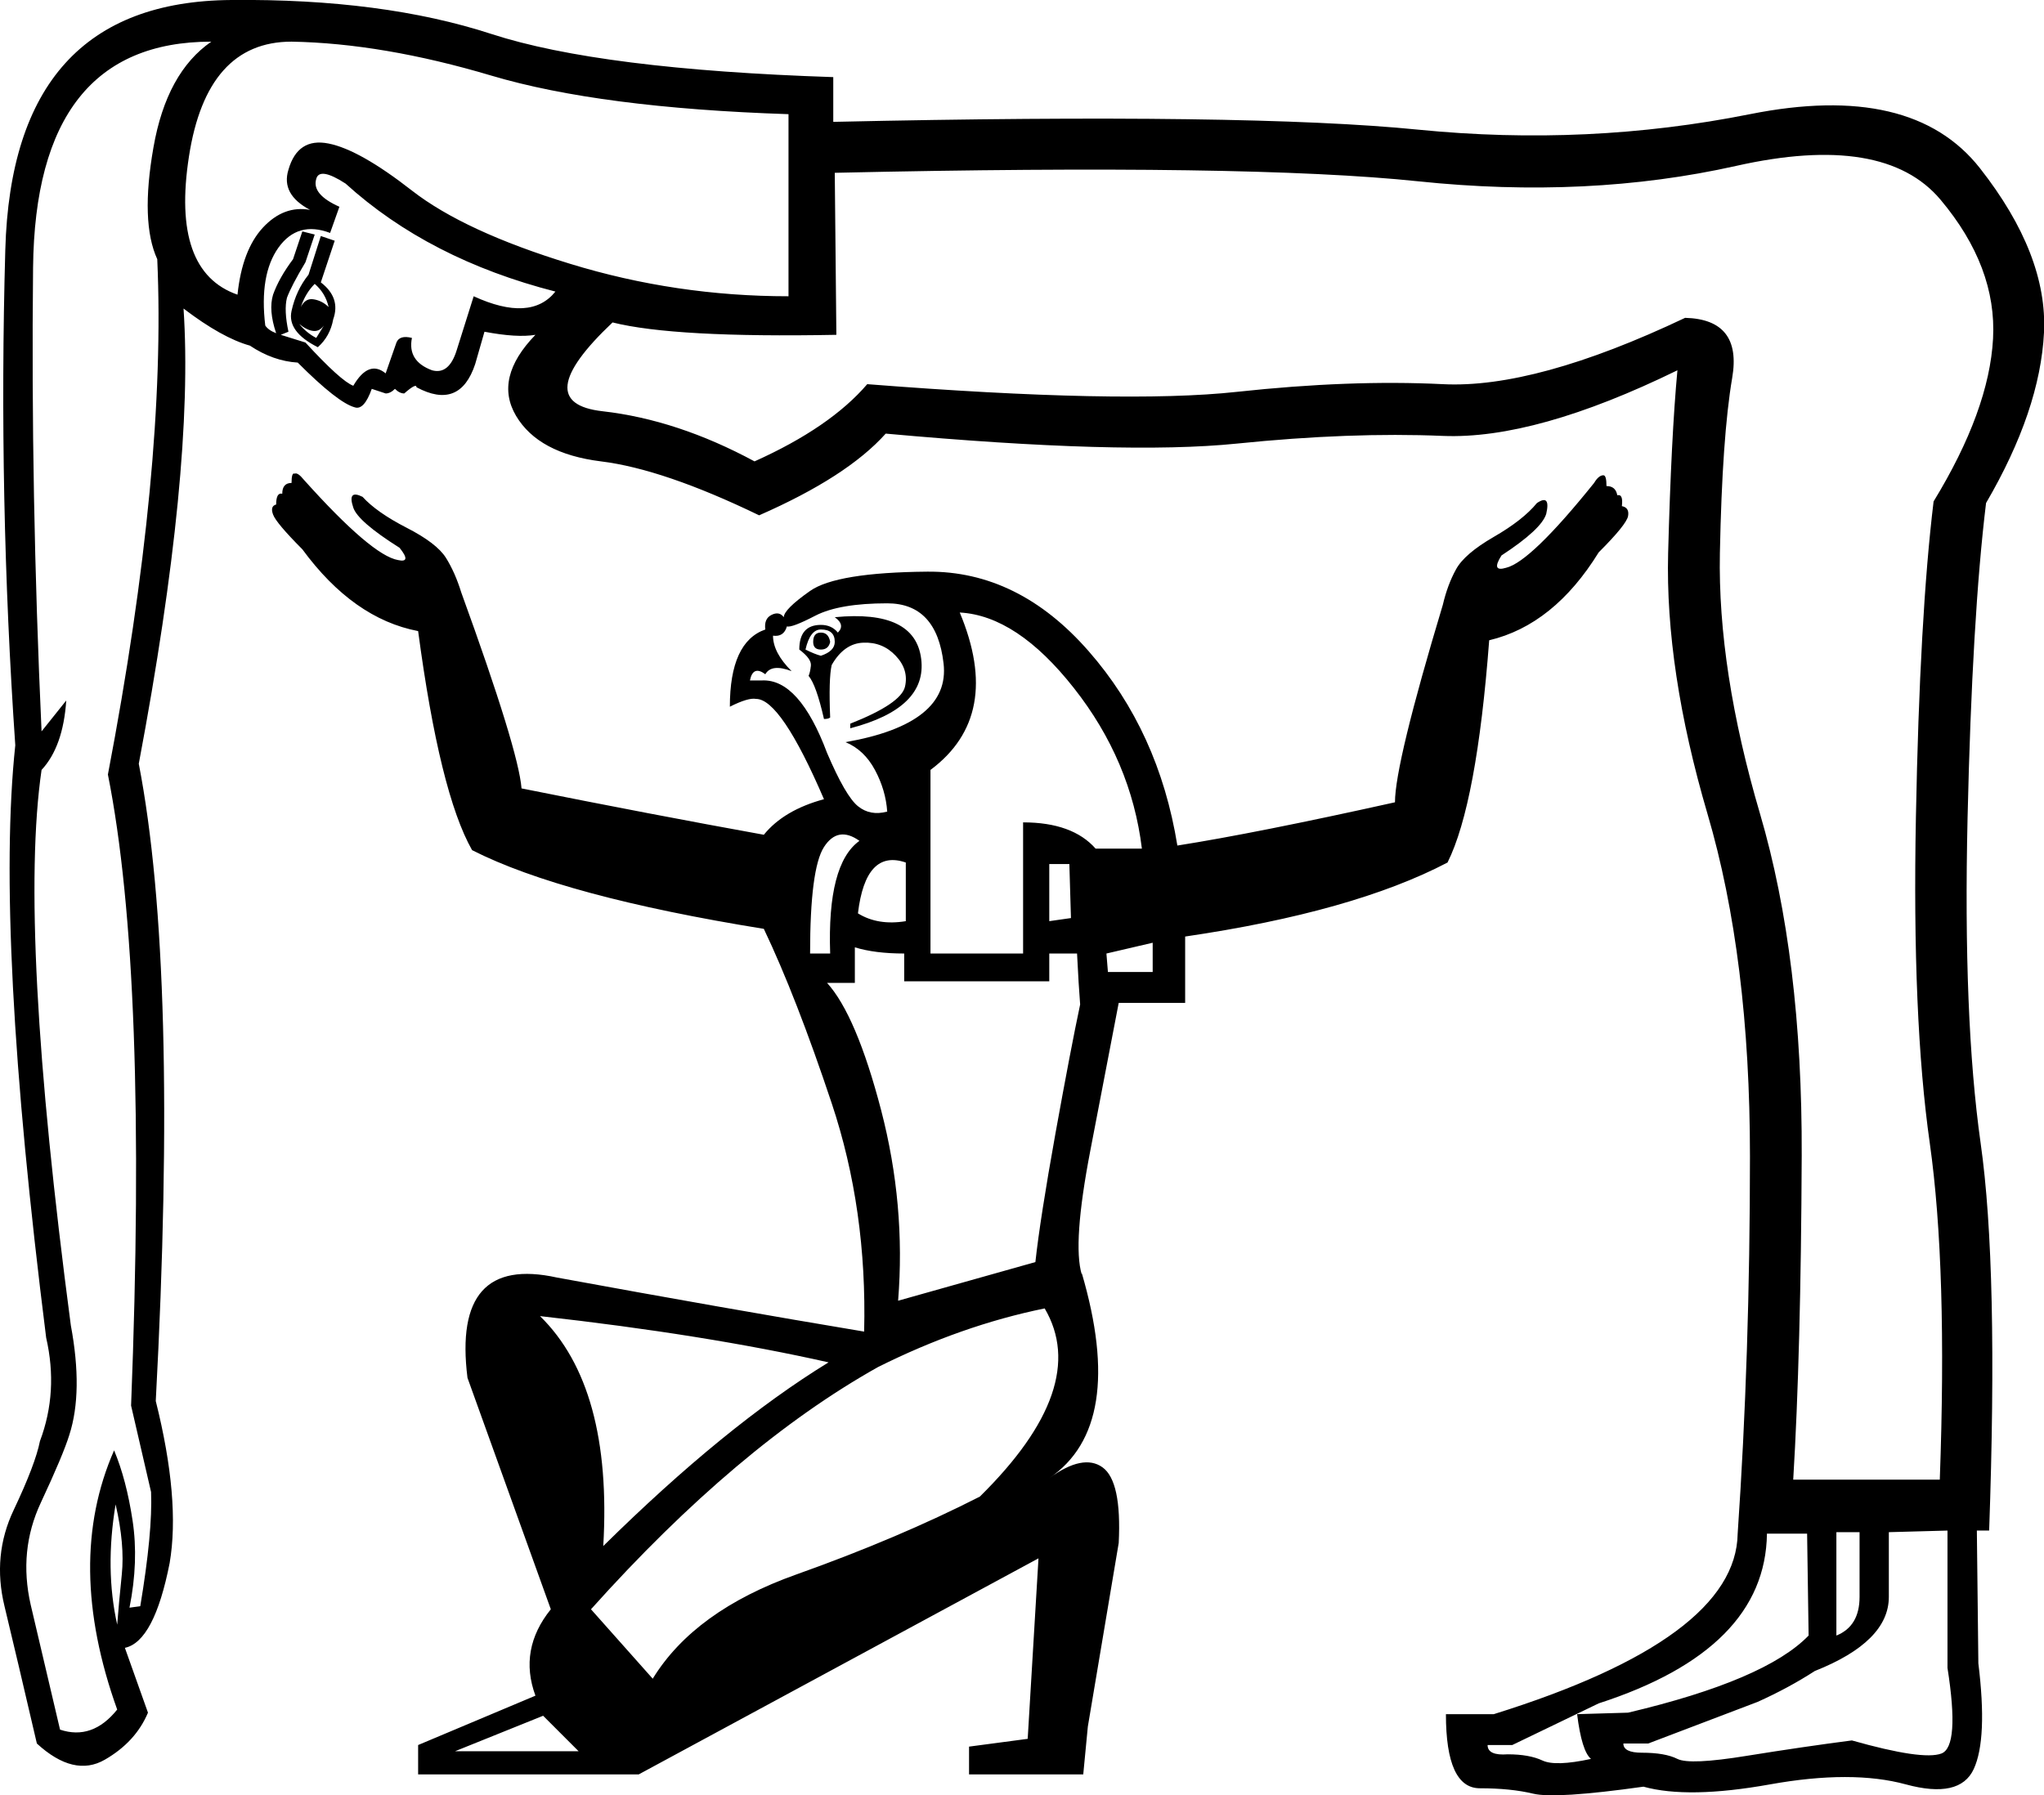 <?xml version='1.0' encoding ='UTF-8' standalone='yes'?>
<svg width='20.458' height='17.973' xmlns:inkscape='http://www.inkscape.org/namespaces/inkscape'>
<path style='fill:#000000; stroke:none' d=' M 1.08 7.754  Q 1.667 4.68 1.574 2.595  Q 1.404 2.224 1.536 1.475  Q 1.667 0.726 2.115 0.417  Q 0.354 0.417 0.331 2.68  Q 0.307 4.943 0.416 7.322  L 0.663 7.013  Q 0.632 7.476 0.416 7.708  Q 0.184 9.299 0.709 13.269  Q 0.833 13.933 0.694 14.365  Q 0.632 14.566 0.408 15.045  Q 0.184 15.524 0.307 16.065  L 0.601 17.316  Q 0.925 17.424 1.173 17.115  Q 0.647 15.648 1.142 14.52  Q 1.265 14.813 1.327 15.223  Q 1.389 15.632 1.296 16.095  L 1.404 16.08  Q 1.528 15.339 1.512 14.937  L 1.312 14.072  Q 1.481 9.762 1.08 7.754  Z  M 1.157 15.061  Q 1.049 15.709 1.173 16.265  Q 1.188 16.065 1.219 15.763  Q 1.25 15.462 1.157 15.061  Z  M 3.211 2.363  L 3.35 2.41  L 3.211 2.827  Q 3.412 2.981 3.335 3.197  Q 3.304 3.367 3.181 3.476  Q 2.872 3.321 2.918 3.113  Q 2.964 2.904 3.088 2.75  L 3.211 2.363  Z  M 2.995 3.244  Q 3.072 3.336 3.165 3.383  L 3.242 3.259  Q 3.196 3.321 3.134 3.313  Q 3.072 3.306 2.995 3.244  Z  M 3.15 2.842  Q 3.057 2.935 3.011 3.074  Q 3.057 2.981 3.142 2.997  Q 3.227 3.012 3.289 3.074  Q 3.258 2.935 3.15 2.842  Z  M 7.892 1.143  Q 6.007 1.081 4.918 0.757  Q 3.829 0.433 2.918 0.417  Q 2.068 0.417 1.891 1.568  Q 1.713 2.719 2.377 2.95  Q 2.424 2.502 2.632 2.278  Q 2.841 2.054 3.103 2.101  Q 2.81 1.946 2.887 1.699  Q 2.98 1.375 3.289 1.437  Q 3.598 1.498 4.123 1.908  Q 4.648 2.317 5.706 2.641  Q 6.764 2.966 7.892 2.966  L 7.892 1.143  Z  M 3.397 2.07  L 3.304 2.332  Q 2.98 2.209 2.787 2.479  Q 2.594 2.75 2.655 3.259  Q 2.686 3.306 2.764 3.336  Q 2.686 3.105 2.733 2.95  Q 2.794 2.78 2.933 2.595  L 3.026 2.317  L 3.15 2.348  L 3.057 2.626  Q 2.918 2.858 2.872 2.981  Q 2.841 3.105 2.887 3.321  L 2.81 3.352  L 3.057 3.429  Q 3.412 3.815 3.536 3.862  Q 3.69 3.599 3.86 3.738  L 3.968 3.429  Q 3.999 3.352 4.123 3.383  Q 4.076 3.615 4.324 3.707  Q 4.494 3.754 4.571 3.506  L 4.741 2.966  Q 5.312 3.228 5.559 2.919  Q 4.293 2.595 3.459 1.838  Q 3.196 1.668 3.165 1.792  Q 3.119 1.946 3.397 2.07  Z  M 17.685 15.354  Q 17.67 16.513 16.001 17.053  L 15.136 17.47  L 14.889 17.47  Q 14.889 17.578 15.09 17.563  Q 15.306 17.563 15.438 17.625  Q 15.569 17.686 15.924 17.609  Q 15.831 17.532 15.785 17.161  L 16.295 17.146  Q 17.67 16.821 18.102 16.374  L 18.087 15.354  L 17.685 15.354  Z  M 18.38 15.339  L 18.38 16.374  Q 18.612 16.281 18.612 15.987  L 18.612 15.339  L 18.38 15.339  Z  M 18.905 15.339  L 18.905 15.987  Q 18.905 16.435 18.164 16.729  Q 17.901 16.899 17.592 17.038  L 16.496 17.455  L 16.248 17.455  Q 16.248 17.547 16.434 17.547  Q 16.666 17.547 16.789 17.609  Q 16.913 17.671 17.484 17.578  Q 18.056 17.486 18.535 17.424  Q 19.245 17.625 19.431 17.555  Q 19.616 17.486 19.492 16.698  L 19.492 15.323  L 18.905 15.339  Z  M 6.131 3.228  Q 5.281 4.032 6.03 4.117  Q 6.78 4.202 7.552 4.619  Q 8.309 4.279 8.68 3.846  Q 11.244 4.047 12.379 3.923  Q 13.514 3.8 14.441 3.846  Q 15.368 3.893 16.866 3.182  Q 17.438 3.197 17.337 3.784  Q 17.237 4.371 17.214 5.538  Q 17.191 6.704 17.616 8.148  Q 18.04 9.592 18.033 11.57  Q 18.025 13.547 17.948 14.813  L 19.415 14.813  Q 19.492 12.697 19.315 11.446  Q 19.137 10.195 19.176 8.179  Q 19.214 6.163 19.353 5.02  Q 19.909 4.109 19.948 3.391  Q 19.987 2.672 19.423 2  Q 18.859 1.328 17.376 1.661  Q 15.893 1.993 14.194 1.815  Q 12.495 1.637 8.355 1.73  L 8.371 3.352  Q 6.749 3.383 6.131 3.228  Z  M 8.34 0.772  L 8.34 1.22  Q 12.495 1.128 14.194 1.298  Q 15.893 1.467 17.515 1.143  Q 19.137 0.819 19.817 1.684  Q 20.496 2.549 20.458 3.329  Q 20.419 4.109 19.878 5.036  Q 19.739 6.179 19.693 8.187  Q 19.647 10.195 19.824 11.446  Q 20.002 12.697 19.909 15.323  L 19.786 15.323  L 19.801 16.652  Q 19.894 17.408 19.755 17.71  Q 19.616 18.011 19.075 17.864  Q 18.535 17.717 17.716 17.864  Q 16.897 18.011 16.449 17.887  Q 15.569 18.011 15.345 17.957  Q 15.121 17.903 14.812 17.903  Q 14.472 17.903 14.472 17.161  L 14.951 17.161  Q 17.376 16.404 17.392 15.354  Q 17.515 13.562 17.515 11.577  Q 17.515 9.592 17.09 8.148  Q 16.666 6.704 16.696 5.538  Q 16.727 4.371 16.789 3.707  Q 15.368 4.402 14.441 4.364  Q 13.514 4.325 12.379 4.441  Q 11.244 4.557 8.865 4.341  Q 8.479 4.773 7.598 5.159  Q 6.641 4.696 6.015 4.619  Q 5.389 4.541 5.165 4.163  Q 4.941 3.784 5.359 3.352  Q 5.173 3.383 4.849 3.321  L 4.756 3.645  Q 4.602 4.109 4.169 3.877  Q 4.169 3.831 4.046 3.939  Q 3.999 3.939 3.953 3.893  Q 3.907 3.939 3.86 3.939  L 3.721 3.893  Q 3.644 4.109 3.551 4.078  Q 3.381 4.032 2.98 3.63  Q 2.733 3.615 2.501 3.46  Q 2.223 3.383 1.837 3.089  Q 1.945 4.696 1.389 7.646  Q 1.79 9.716 1.559 14.026  Q 1.806 15.014 1.698 15.648  Q 1.543 16.435 1.25 16.497  L 1.481 17.146  Q 1.358 17.439 1.049 17.617  Q 0.74 17.795 0.369 17.455  Q 0.168 16.59 0.045 16.08  Q -0.079 15.57 0.138 15.115  Q 0.354 14.659 0.4 14.427  Q 0.586 13.933 0.462 13.392  Q -0.048 9.345 0.153 7.461  Q -0.017 4.989 0.053 2.502  Q 0.122 0.015 2.316 0  Q 3.829 -0.015 4.918 0.34  Q 6.007 0.695 8.34 0.772  Z  M 5.436 17.177  L 4.555 17.532  L 5.791 17.532  L 5.436 17.177  Z  M 8.293 13.639  Q 7.058 13.361 5.405 13.176  Q 6.131 13.887 6.038 15.478  Q 7.259 14.273 8.293 13.639  Z  M 6.533 16.806  Q 6.95 16.126 7.969 15.763  Q 8.989 15.4 9.807 14.983  Q 10.919 13.887 10.456 13.099  Q 9.622 13.269 8.788 13.686  Q 7.382 14.474 5.915 16.111  L 6.533 16.806  Z  M 7.876 6.271  Q 7.845 6.379 7.737 6.364  Q 7.737 6.534 7.923 6.719  Q 7.722 6.642 7.66 6.75  Q 7.537 6.658 7.506 6.812  L 7.629 6.812  Q 8 6.797 8.278 7.538  Q 8.463 7.971 8.587 8.071  Q 8.71 8.171 8.88 8.125  Q 8.865 7.909 8.757 7.708  Q 8.649 7.507 8.463 7.43  Q 9.514 7.245 9.444 6.642  Q 9.375 6.04 8.88 6.04  Q 8.402 6.04 8.162 6.163  Q 7.923 6.287 7.876 6.271  Z  M 8.51 7.245  Q 9.019 7.044 9.058 6.874  Q 9.097 6.704 8.965 6.565  Q 8.834 6.426 8.641 6.434  Q 8.448 6.441 8.324 6.658  Q 8.293 6.797 8.309 7.183  Q 8.293 7.198 8.247 7.198  Q 8.17 6.858 8.093 6.766  Q 8.108 6.735 8.116 6.665  Q 8.124 6.596 8 6.503  Q 8 6.256 8.216 6.256  Q 8.324 6.256 8.386 6.333  Q 8.463 6.256 8.355 6.179  Q 9.158 6.101 9.22 6.596  Q 9.282 7.09 8.51 7.291  L 8.51 7.245  Z  M 8.062 6.503  Q 8.154 6.549 8.216 6.565  Q 8.355 6.519 8.355 6.426  Q 8.355 6.302 8.216 6.302  Q 8.108 6.302 8.062 6.503  Z  M 8.216 6.333  Q 8.293 6.333 8.309 6.426  Q 8.293 6.503 8.216 6.503  Q 8.139 6.503 8.139 6.426  Q 8.139 6.333 8.216 6.333  Z  M 8.108 9.546  L 8.309 9.546  Q 8.278 8.65 8.602 8.418  Q 8.386 8.264 8.247 8.48  Q 8.108 8.697 8.108 9.546  Z  M 9.066 8.635  Q 8.664 8.496 8.587 9.144  Q 8.788 9.268 9.066 9.222  L 9.066 8.635  Z  M 10.502 8.65  L 10.502 9.222  L 10.719 9.191  L 10.703 8.65  L 10.502 8.65  Z  M 11.074 9.546  L 11.089 9.731  L 11.537 9.731  L 11.537 9.438  L 11.074 9.546  Z  M 10.966 8.496  L 11.429 8.496  Q 11.321 7.615 10.749 6.889  Q 10.178 6.163 9.606 6.132  Q 10.039 7.167 9.313 7.708  L 9.313 9.546  L 10.24 9.546  L 10.24 8.233  Q 10.734 8.233 10.966 8.496  Z  M 8.278 9.84  Q 8.571 10.164 8.819 11.114  Q 9.066 12.064 8.989 13.022  L 10.363 12.635  Q 10.41 12.203 10.564 11.346  Q 10.719 10.488 10.811 10.056  Q 10.796 9.87 10.78 9.546  L 10.502 9.546  L 10.502 9.824  L 9.05 9.824  L 9.05 9.546  Q 8.757 9.546 8.556 9.484  L 8.556 9.84  L 8.278 9.84  Z  M 13.962 8.032  Q 13.962 7.646 14.441 6.055  Q 14.488 5.854 14.573 5.7  Q 14.657 5.545 14.951 5.375  Q 15.244 5.206 15.383 5.036  Q 15.522 4.943 15.476 5.144  Q 15.43 5.298 15.028 5.561  Q 14.92 5.731 15.075 5.684  Q 15.322 5.623 15.955 4.835  Q 16.001 4.758 16.048 4.758  Q 16.079 4.758 16.079 4.866  Q 16.171 4.866 16.187 4.958  Q 16.248 4.943 16.233 5.067  Q 16.31 5.082 16.295 5.167  Q 16.279 5.252 16.001 5.53  Q 15.553 6.256 14.905 6.41  Q 14.781 8.048 14.488 8.635  Q 13.545 9.129 11.862 9.376  L 11.862 10.04  L 11.197 10.04  Q 11.089 10.596 10.912 11.523  Q 10.734 12.45 10.827 12.759  L 10.827 12.744  Q 11.275 14.273 10.502 14.798  Q 10.842 14.551 11.035 14.69  Q 11.228 14.829 11.197 15.447  L 10.888 17.285  L 10.842 17.764  L 9.699 17.764  L 9.699 17.486  L 10.286 17.408  L 10.394 15.601  L 6.393 17.764  L 4.185 17.764  L 4.185 17.47  L 5.359 16.976  Q 5.189 16.513 5.513 16.111  L 4.679 13.794  Q 4.524 12.558 5.575 12.79  Q 7.259 13.099 8.649 13.331  Q 8.68 12.11 8.324 11.044  Q 7.969 9.979 7.645 9.299  Q 5.637 8.975 4.725 8.511  Q 4.401 7.94 4.185 6.318  Q 3.536 6.194 3.026 5.499  Q 2.764 5.236 2.733 5.151  Q 2.702 5.067 2.764 5.051  Q 2.764 4.928 2.825 4.943  Q 2.825 4.835 2.918 4.835  Q 2.918 4.727 2.949 4.742  Q 2.98 4.727 3.042 4.804  Q 3.721 5.561 3.984 5.607  Q 4.123 5.638 3.999 5.484  Q 3.582 5.221 3.536 5.082  Q 3.474 4.897 3.629 4.974  Q 3.768 5.128 4.069 5.283  Q 4.37 5.437 4.463 5.584  Q 4.555 5.731 4.617 5.932  Q 5.189 7.507 5.22 7.893  Q 6.533 8.156 7.645 8.357  Q 7.845 8.11 8.247 8.001  Q 7.815 6.997 7.567 6.997  Q 7.49 6.982 7.305 7.075  Q 7.305 6.426 7.66 6.302  Q 7.645 6.194 7.722 6.156  Q 7.799 6.117 7.845 6.179  Q 7.845 6.101 8.108 5.916  Q 8.371 5.731 9.282 5.723  Q 10.193 5.715 10.896 6.519  Q 11.599 7.322 11.784 8.465  Q 12.572 8.341 13.962 8.032  Z '/></svg>
